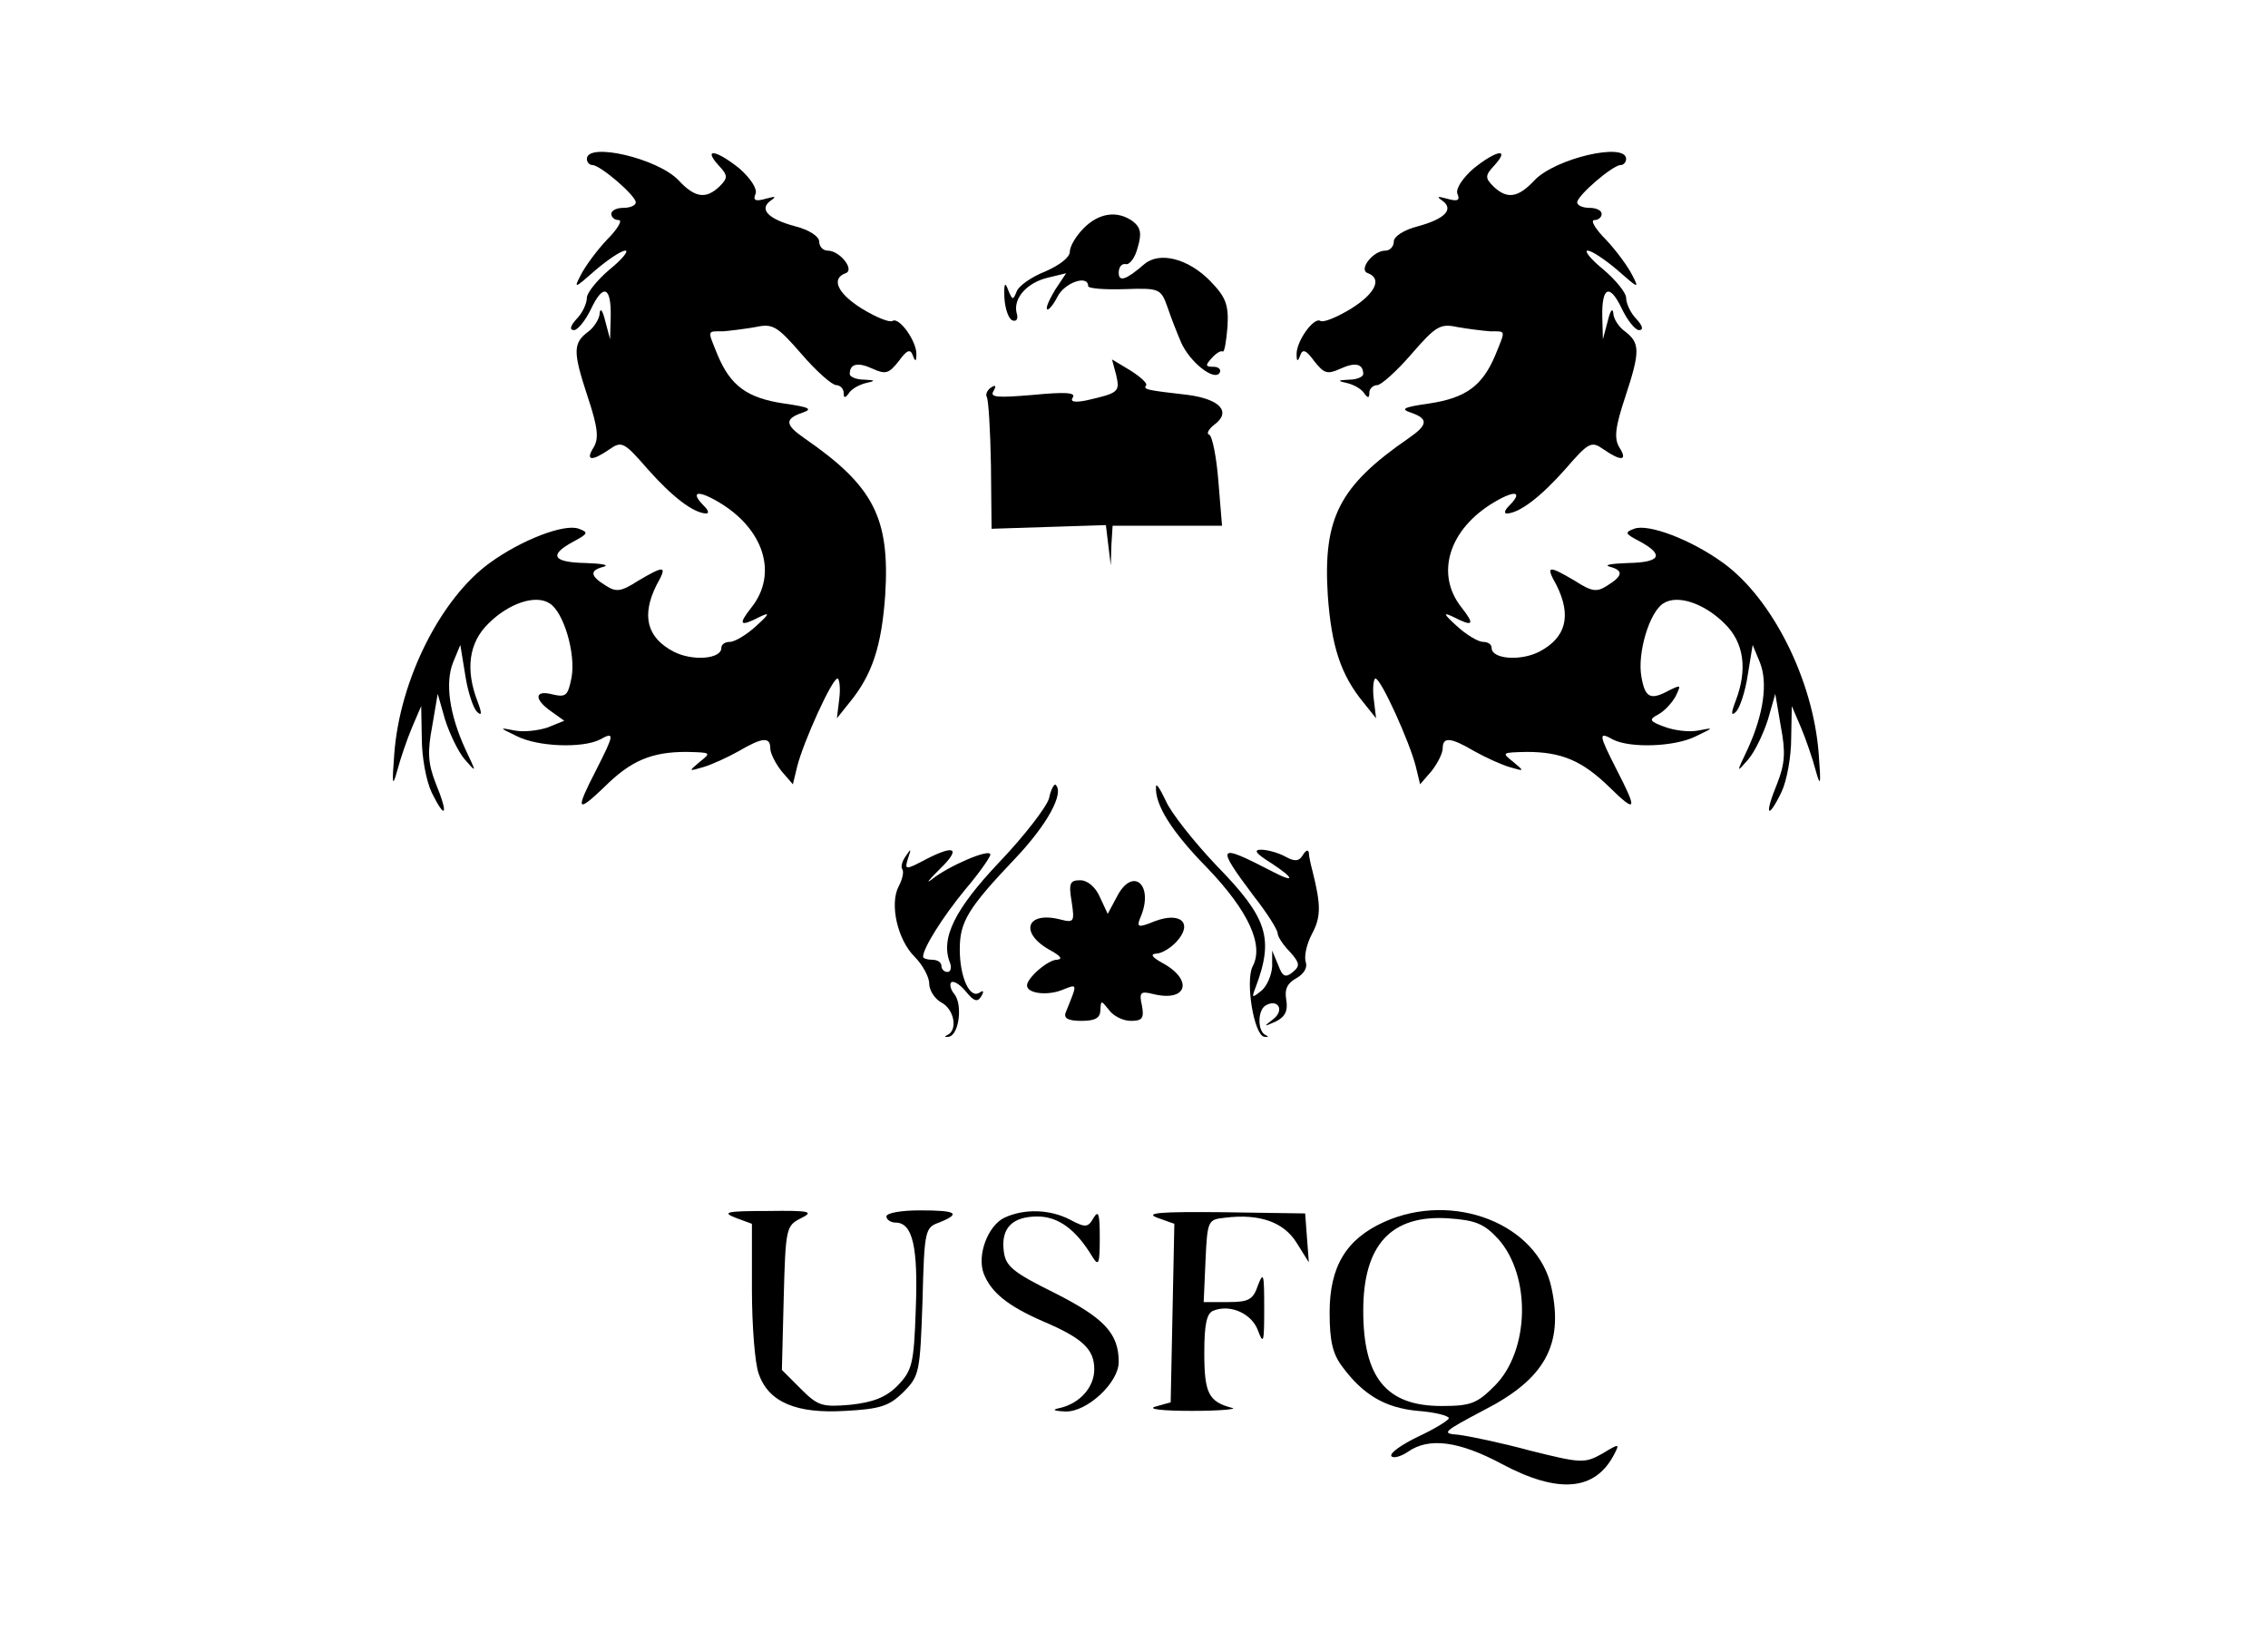 <?xml version="1.0" standalone="no"?>
<!DOCTYPE svg PUBLIC "-//W3C//DTD SVG 20010904//EN"
 "http://www.w3.org/TR/2001/REC-SVG-20010904/DTD/svg10.dtd">
<svg version="1.0" xmlns="http://www.w3.org/2000/svg"
 width="371pt" height="267pt" viewBox="0 0 371 267"
 preserveAspectRatio="xMidYMid meet">
<g transform="translate(0,267) scale(0.1,-0.1)"
fill="#000000" stroke="none">
<path d="M960 2410 c0 -5 4 -10 9 -10 13 0 71 -50 71 -61 0 -5 -9 -9 -20 -9
-11 0 -20 -4 -20 -10 0 -5 5 -10 12 -10 7 0 -2 -15 -19 -32 -17 -18 -36 -44
-43 -58 -12 -23 -10 -22 24 8 20 17 42 32 49 32 6 0 -5 -14 -26 -31 -20 -17
-37 -38 -37 -46 0 -9 -7 -25 -17 -35 -10 -11 -12 -18 -4 -18 6 0 19 16 28 35
20 42 33 36 32 -13 l-1 -37 -8 30 c-4 17 -8 22 -9 13 0 -9 -9 -23 -18 -30 -26
-19 -26 -33 -2 -106 17 -51 19 -69 10 -84 -14 -22 -3 -23 26 -3 20 14 24 12
63 -33 40 -45 74 -71 95 -72 5 0 4 5 -3 12 -24 24 -11 27 23 7 75 -44 98 -118
54 -173 -22 -28 -19 -32 14 -15 17 8 16 5 -6 -15 -15 -14 -35 -26 -43 -26 -8
0 -14 -4 -14 -10 0 -18 -47 -22 -78 -6 -44 23 -53 59 -28 109 18 32 14 33 -30
7 -28 -18 -36 -19 -53 -8 -26 16 -27 25 -3 31 9 3 -4 5 -30 6 -54 1 -61 13
-20 35 24 13 25 15 9 21 -23 9 -94 -18 -146 -56 -80 -58 -147 -191 -156 -312
-4 -51 -3 -56 5 -27 5 19 16 51 24 70 l15 35 1 -53 c0 -30 7 -69 16 -88 23
-47 28 -37 7 14 -13 33 -14 52 -6 94 l9 53 12 -42 c7 -22 21 -52 32 -65 20
-23 20 -23 1 17 -26 57 -33 108 -20 141 l12 29 8 -49 c4 -27 13 -54 19 -60 8
-8 9 -4 1 17 -20 52 -14 96 18 127 33 33 77 48 100 33 23 -14 43 -82 36 -121
-6 -30 -9 -33 -31 -28 -30 8 -31 -8 -2 -28 l21 -15 -27 -11 c-15 -5 -39 -8
-54 -5 -26 5 -26 5 3 -9 35 -18 108 -20 136 -6 25 14 24 9 -6 -50 -34 -66 -32
-71 13 -28 44 44 78 58 135 58 40 -1 41 -1 22 -16 -19 -16 -19 -16 5 -9 14 4
40 16 58 26 39 23 52 24 52 5 0 -8 8 -24 18 -37 l19 -22 7 29 c10 40 57 144
66 144 3 0 5 -15 3 -32 l-4 -33 20 25 c38 46 53 93 59 176 8 127 -19 179 -132
257 -32 22 -33 32 -3 42 17 6 11 9 -31 15 -60 9 -87 29 -108 79 -17 42 -18 39
9 39 12 1 36 4 53 7 28 6 35 2 75 -44 24 -28 50 -51 57 -51 6 0 12 -6 12 -12
0 -9 2 -10 8 -2 4 7 16 14 27 17 18 4 18 5 -2 6 -13 0 -23 5 -23 9 0 17 13 20
37 9 22 -10 27 -8 43 12 13 18 19 21 23 10 4 -11 6 -11 6 1 1 21 -28 62 -39
55 -5 -3 -27 6 -50 20 -40 25 -51 49 -27 58 16 5 -9 37 -29 37 -8 0 -14 7 -14
15 0 8 -16 19 -40 25 -44 12 -59 28 -39 42 10 7 7 7 -8 3 -17 -5 -22 -3 -17 8
3 8 -8 25 -26 41 -37 30 -61 35 -35 6 16 -17 16 -21 2 -35 -22 -21 -40 -19
-67 10 -34 36 -150 63 -150 35z"/>
<path d="M2410 2394 c-18 -16 -29 -33 -26 -41 5 -11 0 -13 -17 -8 -15 4 -18 4
-8 -3 20 -14 5 -30 -39 -42 -24 -6 -40 -17 -40 -25 0 -8 -6 -15 -14 -15 -20 0
-45 -32 -28 -37 23 -9 12 -33 -28 -58 -23 -14 -45 -23 -50 -20 -11 7 -40 -34
-39 -55 0 -12 2 -12 6 -1 4 11 10 8 23 -10 16 -20 21 -22 43 -12 24 11 37 8
37 -9 0 -4 -10 -9 -22 -9 -21 -1 -21 -2 -3 -6 11 -3 23 -10 27 -17 6 -8 8 -7
8 2 0 6 6 12 13 12 6 0 32 23 56 51 40 46 47 50 75 44 17 -3 41 -6 54 -7 26 0
25 3 8 -39 -21 -50 -48 -70 -108 -79 -42 -6 -48 -9 -30 -15 29 -10 28 -20 -4
-42 -113 -78 -140 -130 -132 -257 6 -83 21 -130 59 -176 l20 -25 -4 33 c-2 17
0 32 3 32 9 0 56 -104 66 -144 l7 -29 19 22 c10 13 18 29 18 37 0 19 13 18 52
-5 18 -10 44 -22 58 -26 24 -7 24 -7 5 9 -19 15 -18 15 22 16 57 0 91 -14 136
-58 44 -43 46 -38 12 28 -30 59 -31 64 -6 50 28 -14 101 -12 136 6 29 14 29
14 3 9 -15 -3 -39 0 -55 6 -25 9 -26 12 -11 20 10 5 23 19 29 30 9 19 9 19
-10 10 -31 -17 -40 -13 -46 22 -7 38 13 106 36 120 23 15 67 0 100 -33 32 -31
38 -75 18 -127 -8 -21 -7 -25 1 -17 6 6 15 33 19 60 l8 49 12 -29 c13 -33 6
-84 -20 -141 -19 -40 -19 -40 1 -17 11 13 25 43 32 65 l12 42 9 -53 c8 -42 7
-61 -6 -94 -21 -51 -16 -61 7 -14 9 19 16 58 16 88 l1 53 15 -35 c8 -19 19
-51 24 -70 8 -29 9 -24 5 27 -9 121 -76 254 -156 312 -52 38 -123 65 -146 56
-16 -6 -15 -8 10 -21 40 -22 33 -34 -20 -35 -27 -1 -40 -3 -30 -6 23 -6 22
-15 -4 -31 -17 -11 -25 -10 -53 8 -44 26 -48 25 -30 -7 25 -50 16 -86 -28
-109 -31 -16 -78 -12 -78 6 0 6 -6 10 -14 10 -8 0 -28 12 -43 26 -22 20 -23
23 -6 15 33 -17 36 -13 14 15 -44 55 -21 129 54 173 34 20 47 17 23 -7 -7 -7
-8 -12 -3 -12 21 1 55 27 95 72 39 45 43 47 63 33 29 -20 40 -19 26 3 -9 15
-7 33 10 84 24 73 24 87 -1 106 -10 7 -19 21 -19 30 -1 9 -5 4 -9 -13 l-8 -30
-1 37 c-1 49 12 55 32 13 9 -19 22 -35 28 -35 8 0 6 7 -4 18 -10 10 -17 26
-17 35 0 8 -17 29 -37 46 -21 17 -32 31 -26 31 7 0 29 -15 49 -32 34 -30 36
-31 24 -8 -7 14 -26 40 -43 58 -17 17 -26 32 -19 32 7 0 12 5 12 10 0 6 -9 10
-20 10 -11 0 -20 4 -20 9 0 11 58 61 71 61 5 0 9 5 9 10 0 28 -116 1 -150 -35
-27 -29 -45 -31 -67 -10 -14 14 -14 18 2 35 26 29 2 24 -35 -6z"/>
<path d="M1773 2297 c-13 -13 -23 -30 -23 -39 0 -9 -17 -22 -40 -32 -23 -9
-44 -24 -47 -33 -6 -15 -7 -14 -14 3 -5 14 -7 10 -6 -13 1 -18 7 -35 13 -37 7
-3 10 3 7 12 -6 24 17 50 52 58 l29 7 -18 -27 c-9 -15 -16 -30 -13 -32 2 -2
10 7 17 21 12 23 50 36 50 17 0 -4 27 -6 59 -5 58 2 60 1 71 -30 6 -18 16 -43
22 -57 14 -32 54 -64 63 -50 3 5 -1 10 -10 10 -13 0 -14 2 -3 14 7 8 15 13 18
11 3 -2 6 17 8 41 2 36 -3 48 -28 74 -36 37 -83 49 -108 28 -30 -26 -42 -30
-42 -14 0 9 5 15 11 14 7 -2 16 11 20 27 7 23 5 33 -8 43 -25 18 -55 14 -80
-11z"/>
<path d="M1826 2056 c6 -27 4 -29 -49 -41 -20 -4 -27 -2 -22 5 5 8 -13 9 -65
4 -59 -5 -71 -4 -65 6 5 9 4 11 -4 6 -6 -4 -9 -11 -7 -15 3 -4 6 -55 7 -112
l1 -104 93 3 94 3 4 -33 4 -33 1 33 2 32 89 0 90 0 -6 73 c-3 39 -10 74 -15
76 -5 1 -1 9 8 16 29 21 10 42 -43 49 -70 8 -73 9 -68 16 2 3 -10 14 -26 24
l-30 18 7 -26z"/>
<path d="M1716 1364 c-4 -14 -40 -61 -81 -104 -73 -77 -97 -125 -81 -165 3 -8
1 -15 -4 -15 -6 0 -10 5 -10 10 0 6 -7 10 -15 10 -8 0 -15 2 -15 5 0 14 32 65
69 110 23 27 41 53 41 57 0 11 -69 -19 -95 -40 -12 -9 -6 -2 12 16 35 34 26
41 -21 17 -36 -19 -37 -19 -30 3 5 14 4 14 -4 2 -6 -8 -9 -18 -6 -22 3 -4 0
-17 -6 -28 -15 -29 -2 -87 26 -115 13 -13 24 -33 24 -44 0 -11 9 -25 20 -31
21 -11 27 -45 10 -53 -6 -3 -5 -4 2 -3 17 3 23 53 9 70 -6 7 -8 16 -5 19 4 3
14 -3 24 -15 13 -16 19 -18 25 -8 5 8 4 11 -3 6 -16 -10 -32 26 -32 71 0 45
13 67 91 149 52 55 80 106 66 120 -2 3 -8 -7 -11 -22z"/>
<path d="M1891 1383 c-2 -29 25 -73 84 -133 67 -70 93 -126 74 -161 -12 -24 2
-112 19 -115 7 -1 8 0 2 3 -13 6 -13 40 0 48 20 12 32 -7 13 -22 -17 -13 -16
-13 4 -4 16 8 20 18 17 36 -3 17 2 27 17 35 12 7 18 17 15 26 -3 9 1 29 10 46
15 28 15 47 1 103 -3 11 -6 25 -6 30 -1 6 -5 4 -10 -4 -6 -10 -13 -11 -29 -2
-11 6 -29 11 -39 11 -13 0 -9 -6 15 -21 40 -26 42 -35 2 -14 -89 46 -92 43
-29 -41 22 -28 39 -55 39 -61 0 -5 9 -19 20 -30 16 -18 17 -23 5 -33 -12 -10
-17 -8 -24 11 l-10 24 0 -26 c-1 -15 -9 -33 -18 -40 -15 -12 -16 -12 -9 6 30
80 20 113 -64 199 -37 39 -75 87 -83 106 -9 19 -16 30 -16 23z"/>
<path d="M1753 1195 c5 -33 4 -35 -19 -29 -56 14 -67 -23 -15 -51 16 -9 20
-14 10 -15 -15 0 -49 -30 -49 -42 0 -13 32 -17 56 -8 28 11 27 13 7 -37 -3 -9
5 -13 26 -13 23 0 31 5 31 18 1 16 1 16 14 0 7 -10 23 -18 36 -18 18 0 22 4
18 25 -5 22 -2 24 18 19 56 -14 67 23 15 51 -16 9 -20 14 -10 15 9 0 24 9 34
20 27 30 6 49 -36 33 -27 -11 -30 -10 -24 5 24 54 -12 86 -38 35 l-15 -28 -13
28 c-7 16 -20 27 -32 27 -17 0 -19 -5 -14 -35z"/>
<path d="M1203 678 l27 -10 0 -107 c0 -60 5 -122 11 -138 16 -47 62 -66 142
-61 57 3 72 8 95 31 26 26 27 32 31 148 3 116 4 121 27 129 37 15 29 20 -31
20 -30 0 -55 -4 -55 -10 0 -5 7 -10 15 -10 28 0 37 -40 33 -142 -3 -90 -6
-100 -30 -125 -19 -19 -40 -27 -77 -31 -46 -4 -53 -2 -81 26 l-31 31 3 118 c3
114 4 118 28 130 22 11 16 13 -55 12 -66 0 -75 -2 -52 -11z"/>
<path d="M1643 678 c-27 -13 -45 -61 -34 -91 12 -31 39 -53 96 -78 66 -28 85
-46 85 -79 0 -29 -23 -55 -55 -63 -15 -3 -13 -5 8 -6 35 -1 87 47 87 81 0 47
-24 72 -105 113 -69 34 -80 44 -83 68 -5 38 14 57 55 57 34 0 63 -21 90 -66
10 -16 12 -12 12 31 0 39 -2 46 -10 33 -9 -16 -13 -17 -39 -3 -33 17 -75 18
-107 3z"/>
<path d="M1893 678 l28 -10 -3 -146 -3 -146 -25 -7 c-14 -4 11 -7 60 -7 47 0
76 3 65 5 -38 10 -45 24 -45 90 0 47 4 65 15 69 28 11 63 -5 73 -33 9 -24 10
-18 10 37 0 55 -1 61 -10 38 -8 -24 -15 -28 -49 -28 l-40 0 3 68 c3 66 4 67
32 70 56 7 96 -7 117 -41 l20 -32 -3 40 -3 40 -135 2 c-102 1 -128 -1 -107 -9z"/>
<path d="M2264 671 c-62 -28 -89 -73 -89 -148 0 -47 5 -68 21 -89 34 -46 70
-67 123 -72 28 -2 51 -8 51 -12 0 -3 -22 -17 -50 -30 -27 -13 -47 -27 -44 -32
3 -4 15 -1 27 7 34 24 83 18 154 -20 92 -49 152 -44 183 15 10 19 9 19 -19 2
-29 -16 -34 -16 -118 5 -48 13 -101 24 -118 26 -28 2 -24 5 42 40 100 51 131
107 111 200 -22 105 -161 159 -274 108z m187 -28 c54 -61 51 -183 -6 -240 -29
-29 -39 -33 -87 -33 -90 0 -128 46 -128 156 0 108 46 157 139 151 45 -3 59 -9
82 -34z"/>
</g>
</svg>
